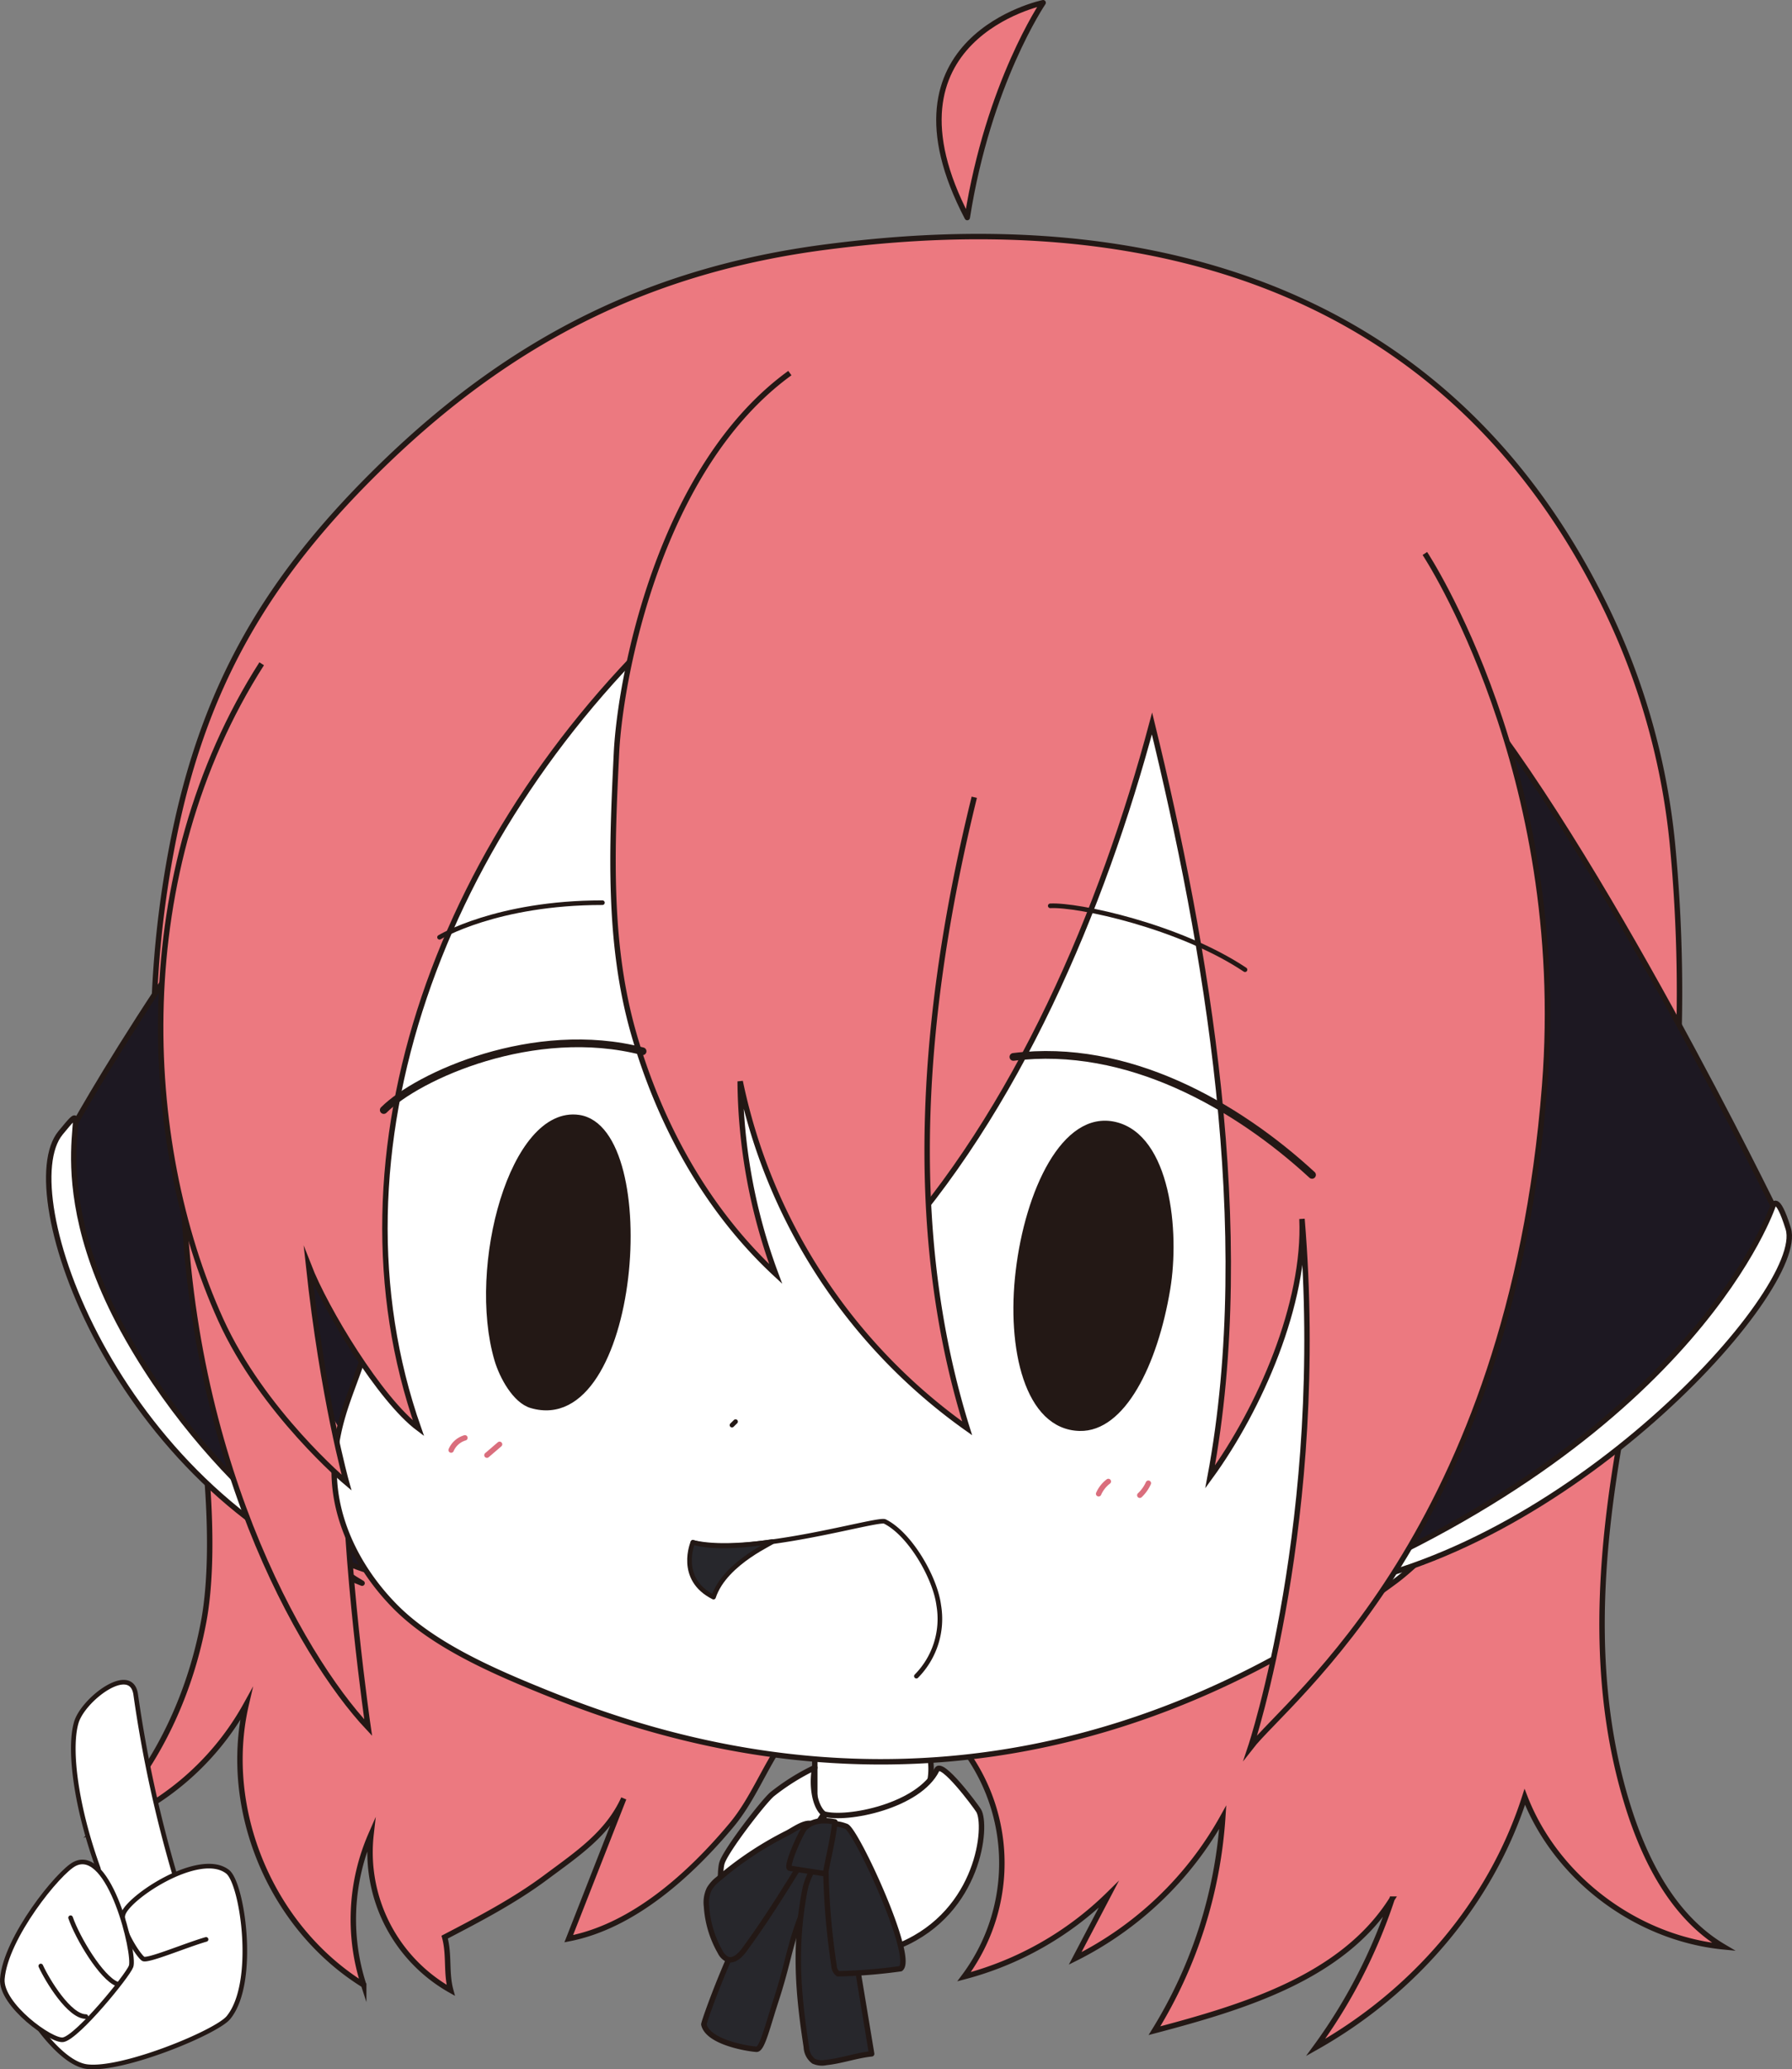 <svg xmlns="http://www.w3.org/2000/svg" viewBox="0 0 330.01 380.99"><rect x="0" y="0" width="330.01" height="380.99" fill="#808080" stroke="none"/><defs><style>.cls-1,.cls-9{fill:#fff;}.cls-1,.cls-10,.cls-11,.cls-12,.cls-13,.cls-2,.cls-3,.cls-5,.cls-7,.cls-8,.cls-9{stroke:#231815;}.cls-1,.cls-10,.cls-11,.cls-12,.cls-3,.cls-5,.cls-6,.cls-7,.cls-8,.cls-9{stroke-linecap:round;}.cls-1,.cls-10,.cls-11,.cls-12,.cls-13,.cls-3,.cls-5,.cls-6,.cls-7,.cls-8,.cls-9{stroke-linejoin:round;}.cls-13,.cls-2,.cls-4{fill:#ec7980;}.cls-2{stroke-miterlimit:10;}.cls-3{fill:#1d1822;}.cls-5,.cls-8{fill:#27272c;}.cls-10,.cls-6,.cls-7{fill:none;}.cls-6{stroke:#da6e7d;}.cls-11,.cls-6{stroke-width:0.99px;}.cls-7,.cls-8,.cls-9{stroke-width:0.85px;}.cls-10{stroke-width:1.42px;}.cls-11,.cls-12{fill:#231815;}</style></defs><title>girl</title><g id="レイヤー_2" data-name="レイヤー 2"><g id="book-page"><path class="cls-1" d="M150.05,323.52l0,7.83a4.81,4.81,0,0,0,.28,2,4,4,0,0,0,1.07,1.32,12.46,12.46,0,0,0,14.5,1.24A12.11,12.11,0,0,0,171,322.4"/><path class="cls-1" d="M142.19,330.38c-1.61,1.38-8.48,10.26-9.23,12.63-.68,2.12-.17,12.82,2.48,12.82.59,0,12.75-16.24,16.26-21.84-1.94-1.65-2.19-6-1.65-8.53A41,41,0,0,0,142.19,330.38Z"/><path class="cls-1" d="M151.7,334c.42,7.5.79,12.36,3.34,19.34.42,1.14,2.4,5.84,3.54,6.3,1.34.54,5.94-.92,7.28-1.49,14.59-6.19,16-22.1,14.36-24.77-.63-1-6.81-9.32-7.68-7.53C169.28,332.55,155.92,335.23,151.7,334Z"/><path class="cls-2" d="M37.52,298.52C34.83,313,28.06,327,17.33,337.21a50.29,50.29,0,0,0,28-23.34c-4.49,19.36,4.61,41.05,21.65,51.62a39.07,39.07,0,0,1,1.35-27.71A29.16,29.16,0,0,0,83,366.47c-.88-3.24-.22-6.55-1.11-9.79,6.41-3.34,12.85-6.7,18.62-11s11.39-8,14.36-14.53l-10.13,25.82c11.85-2.29,22.33-11.76,30-20.95s9-24,25.4-23.24c1.53.07,3-.95,4.48-.75a9.67,9.67,0,0,1,4,1.73,34.94,34.94,0,0,1,8.92,50.21,59.54,59.54,0,0,0,26.62-15.12L198,360.6a63.61,63.61,0,0,0,27.18-26,85.44,85.44,0,0,1-12.58,39.31c16.56-4.37,34.69-9.84,43.74-24.22A98.49,98.49,0,0,1,242.28,377c18.08-10.16,32.25-26.56,38.52-46.15,5.77,14.92,20.53,26.05,36.63,27.62-8.66-5.11-13.79-14.51-17-23.95-9.81-29.18-4.49-60.54,2.05-89.8A285.94,285.94,0,0,0,308,155.49a128.11,128.11,0,0,0-14-47c-36.81-71-109.56-67.2-141.91-63S94.44,62.54,71.1,85c-22.06,21.25-34,41.79-39.58,71.72s-3.85,58.62,4.18,96.95C37.3,261.32,40.21,284,37.52,298.52Z"/><path class="cls-3" d="M70.49,128.27c-7.51,29.53.11,87.44,3.92,115.3,2,14.6-16.61,27.26-6.39,45.7-12-3.44-29.88-17.16-37.62-26.9S8.12,227.54,12.46,209.45C12.69,208.49,37.67,164,70.49,128.27Z"/><path class="cls-1" d="M66.68,291.51s-26-14.84-43.21-45.18C5.71,215.07,19,199.09,11.15,208.59,2.18,219.49,21,273.62,66.68,291.51Z"/><path class="cls-2" d="M33.69,214.6c.25,52.66,21.65,90.24,34.11,103.5,0,0-4.4-30.15-4.4-53.53"/><path class="cls-1" d="M256.76,291.28c-69.63,51.35-131.89,30.24-156.7,20.18-9.31-3.78-20.31-8.56-27.33-15.69S60.91,278.89,61.61,269c.73-10.13,5-15.39,6.88-25.38,2.08-11.17-4.48-21.24-9.78-31.32a87.5,87.5,0,0,1-7.07-63C65.93,96.68,106,66.58,164.47,57.62c23.5-3.59,48.05-.46,70.65,6.83,38,12.24,55.62,44.91,64.25,83.39s.93,64.69-4,89C292.39,251.43,268.81,282.4,256.76,291.28Z"/><path class="cls-4" d="M45.65,124.16C115.08,24,207.82,45.59,235.52,57.94,260,68.85,279.77,88.8,292.23,112.25s15.28,48.05,13.71,74.49c-3.43,57.94-50.93,89.18-50.59,74,1-45.4,8.26-77.27-10.2-110.74-7.88-14.28-21.22-43.77-36.53-37.74C132,142.46,141.77,68.7,82.92,156.15"/><path class="cls-3" d="M327.17,223.34s3.07,11-16.26,30.18c-25.61,25.44-57.83,37.35-69.72,39.39,15-29.82,16.6-62.09,23.38-94.6,3.46-16.57,4.53-72.62,4.53-72.62C294.4,155.8,327.17,223.34,327.17,223.34Z"/><path class="cls-1" d="M326.5,222.05s.72-2.59,2.82,4.18c3.48,11.28-41.14,60.33-86.34,66.34C312.75,263.59,326.5,222.05,326.5,222.05Z"/><path class="cls-2" d="M48.19,122.22C23.72,160.5,25.76,210.16,40.64,243c7.7,17,23.18,30,23.18,30s-4.35-15.44-7-40C60,241.18,70,257.71,77.07,263c-17.79-50.58,4.06-110.54,49.52-151.53-12.44,32.13,8.32,89.86,36.72,119.3,24-26.11,39.73-63.45,48.84-97.56,9.91,40.58,19.22,93.13,10.7,138.73,9.19-12.62,17.61-32,16.92-47.5,4.6,55.09-9.47,97.28-9.47,97.28,6.91-8.9,47.73-39.7,54.16-121.81,4.53-57.83-22.06-98-22.06-98"/><path class="cls-2" d="M145.46,68.7C121.3,86.22,114.2,125,113.53,138.6c-.85,17.32-1.63,34.87,3.13,51.56s13.39,32.54,26.19,44.41a103.84,103.84,0,0,1-6.54-35.46A104.29,104.29,0,0,0,178.11,263c-11.72-37.47-8.08-78.1,1.31-116.2"/><path class="cls-5" d="M139.62,350.68c-4.16,5.19-10.09,21.71-10,22.09.77,3.31,8.22,4.48,9.69,4.56,1.06.06,2-4.15,3.71-9.34,2.84-8.85,2.11-10.25,7-21.23a24.93,24.93,0,0,0,1.39-4.63c1.12-6.05-4.38-.54-6,1C142.58,346.11,142.2,347.47,139.62,350.68Z"/><path class="cls-5" d="M148.27,347.78c-2.27,11.4-1,21,.22,29.15a3.45,3.45,0,0,0,1.35,2.6,3.76,3.76,0,0,0,2.28.24c2.8-.29,5.6-1.31,8.4-1.6,0,0-3.65-22.08-4.05-24.22-.56-3-.81-9.49-3-11.84C151.46,340,148.75,345.34,148.27,347.78Z"/><path class="cls-5" d="M132.24,346a6.57,6.57,0,0,0-1.63,1.82,5.81,5.81,0,0,0-.5,3.2,19.27,19.27,0,0,0,2.52,8.39,2.85,2.85,0,0,0,1.29,1.34c1.21.46,2.39-.69,3.15-1.73,3.83-5.2,7.24-10.69,10.64-16.18.74-1.19,3.24-4.63,2.59-6.19-.91-2.18-3.83.12-5.37.9A62.73,62.73,0,0,0,132.24,346Z"/><path class="cls-5" d="M155.85,336.29c1.81.68,12.71,24.16,10,26.21a99.17,99.17,0,0,1-11.52.93,2,2,0,0,1-.75-1.56,132.34,132.34,0,0,1-1.49-17.56C152,341.81,149.3,333.84,155.85,336.29Z"/><path class="cls-5" d="M145.44,344l5.88.91a.76.76,0,0,0,.61-.08.7.7,0,0,0,.2-.45c.56-2.95,1.3-5.94,1.63-8.91-1.9-.39-3.92-.36-5.43,1C147.63,337,144.59,343.82,145.44,344Z"/><path class="cls-6" d="M204.11,272.78a5.75,5.75,0,0,0-1.79,2.27"/><path class="cls-6" d="M211.48,273.1a6.93,6.93,0,0,1-1.58,2.22"/><path class="cls-6" d="M85.62,264.75A4,4,0,0,0,83.08,267"/><path class="cls-6" d="M92,265.94l-2.33,2"/><path class="cls-7" d="M135.46,261.76l-.66.65"/><path class="cls-7" d="M127.6,284c10.94,2.57,34-4.52,35.35-3.85,4.63,2.3,9.26,10.32,9.92,15.39a15,15,0,0,1-4.11,13.09"/><path class="cls-8" d="M131.4,294.08c-6.69-3.35-3.8-10.11-3.8-10.11s3.59,1.61,14.59-.12C143.24,283.69,133.55,287.51,131.4,294.08Z"/><path class="cls-9" d="M32.17,345.14a233.63,233.63,0,0,1-7.16-33c-.72-6.08-9.86.82-11,5.16-1.36,4.94,0,15.5,4.11,26.79-14.9,8.65-14.42,23-14.08,24.33.26,1,6.57,11.46,12,12.11,6.57.79,23.73-6.3,26-9,5.3-6.35,2.64-24.78-.14-26.9-5.18-4-18.5,4.85-19.25,7.92-.59,2.38,2.92,7.65,3.73,8.13s7.79-2.49,11.57-3.58"/><path class="cls-9" d="M.43,364.41C.11,369.17,9.57,376,11.66,375.57c2.67-.54,11.86-11.79,12.48-13.51.79-2.21-3.92-22.08-10.37-18.87C10.82,344.65,1,356.79.43,364.41Z"/><path class="cls-7" d="M7.51,362c1.25,2.72,5.26,9.31,8.31,9.31"/><path class="cls-7" d="M13,353.11c1.27,3.69,5.66,11.09,8.58,12.21"/><path class="cls-7" d="M193.41,166.79c5.1-.28,23.86,3.75,35.87,11.76"/><path class="cls-7" d="M80.94,172.58s10.52-6.37,30-6.37"/><path class="cls-10" d="M70.67,204.39c6.23-6.24,27.65-16,47.67-10.82"/><path class="cls-11" d="M91.54,250.36c.92,3.12,3.33,7.53,6.3,8.42,19.53,5.79,23.8-50.75,8.77-53C94.41,204,86.51,233.24,91.54,250.36Z"/><path class="cls-10" d="M186.62,194.61c20.95-2.62,41.06,8.89,55,21.72"/><path class="cls-12" d="M187.54,234.1c-1.68,14.17,1.66,28.65,11.28,28.88,7.88.2,13.86-11.69,16.19-25.65,1.77-10.66,0-28-9.69-30.26C196,204.9,189.27,219.43,187.54,234.1Z"/><path class="cls-13" d="M178.13,40.06C182,15.35,192.1.5,192.1.5S160.82,7,178.13,40.06Z"/></g></g></svg>